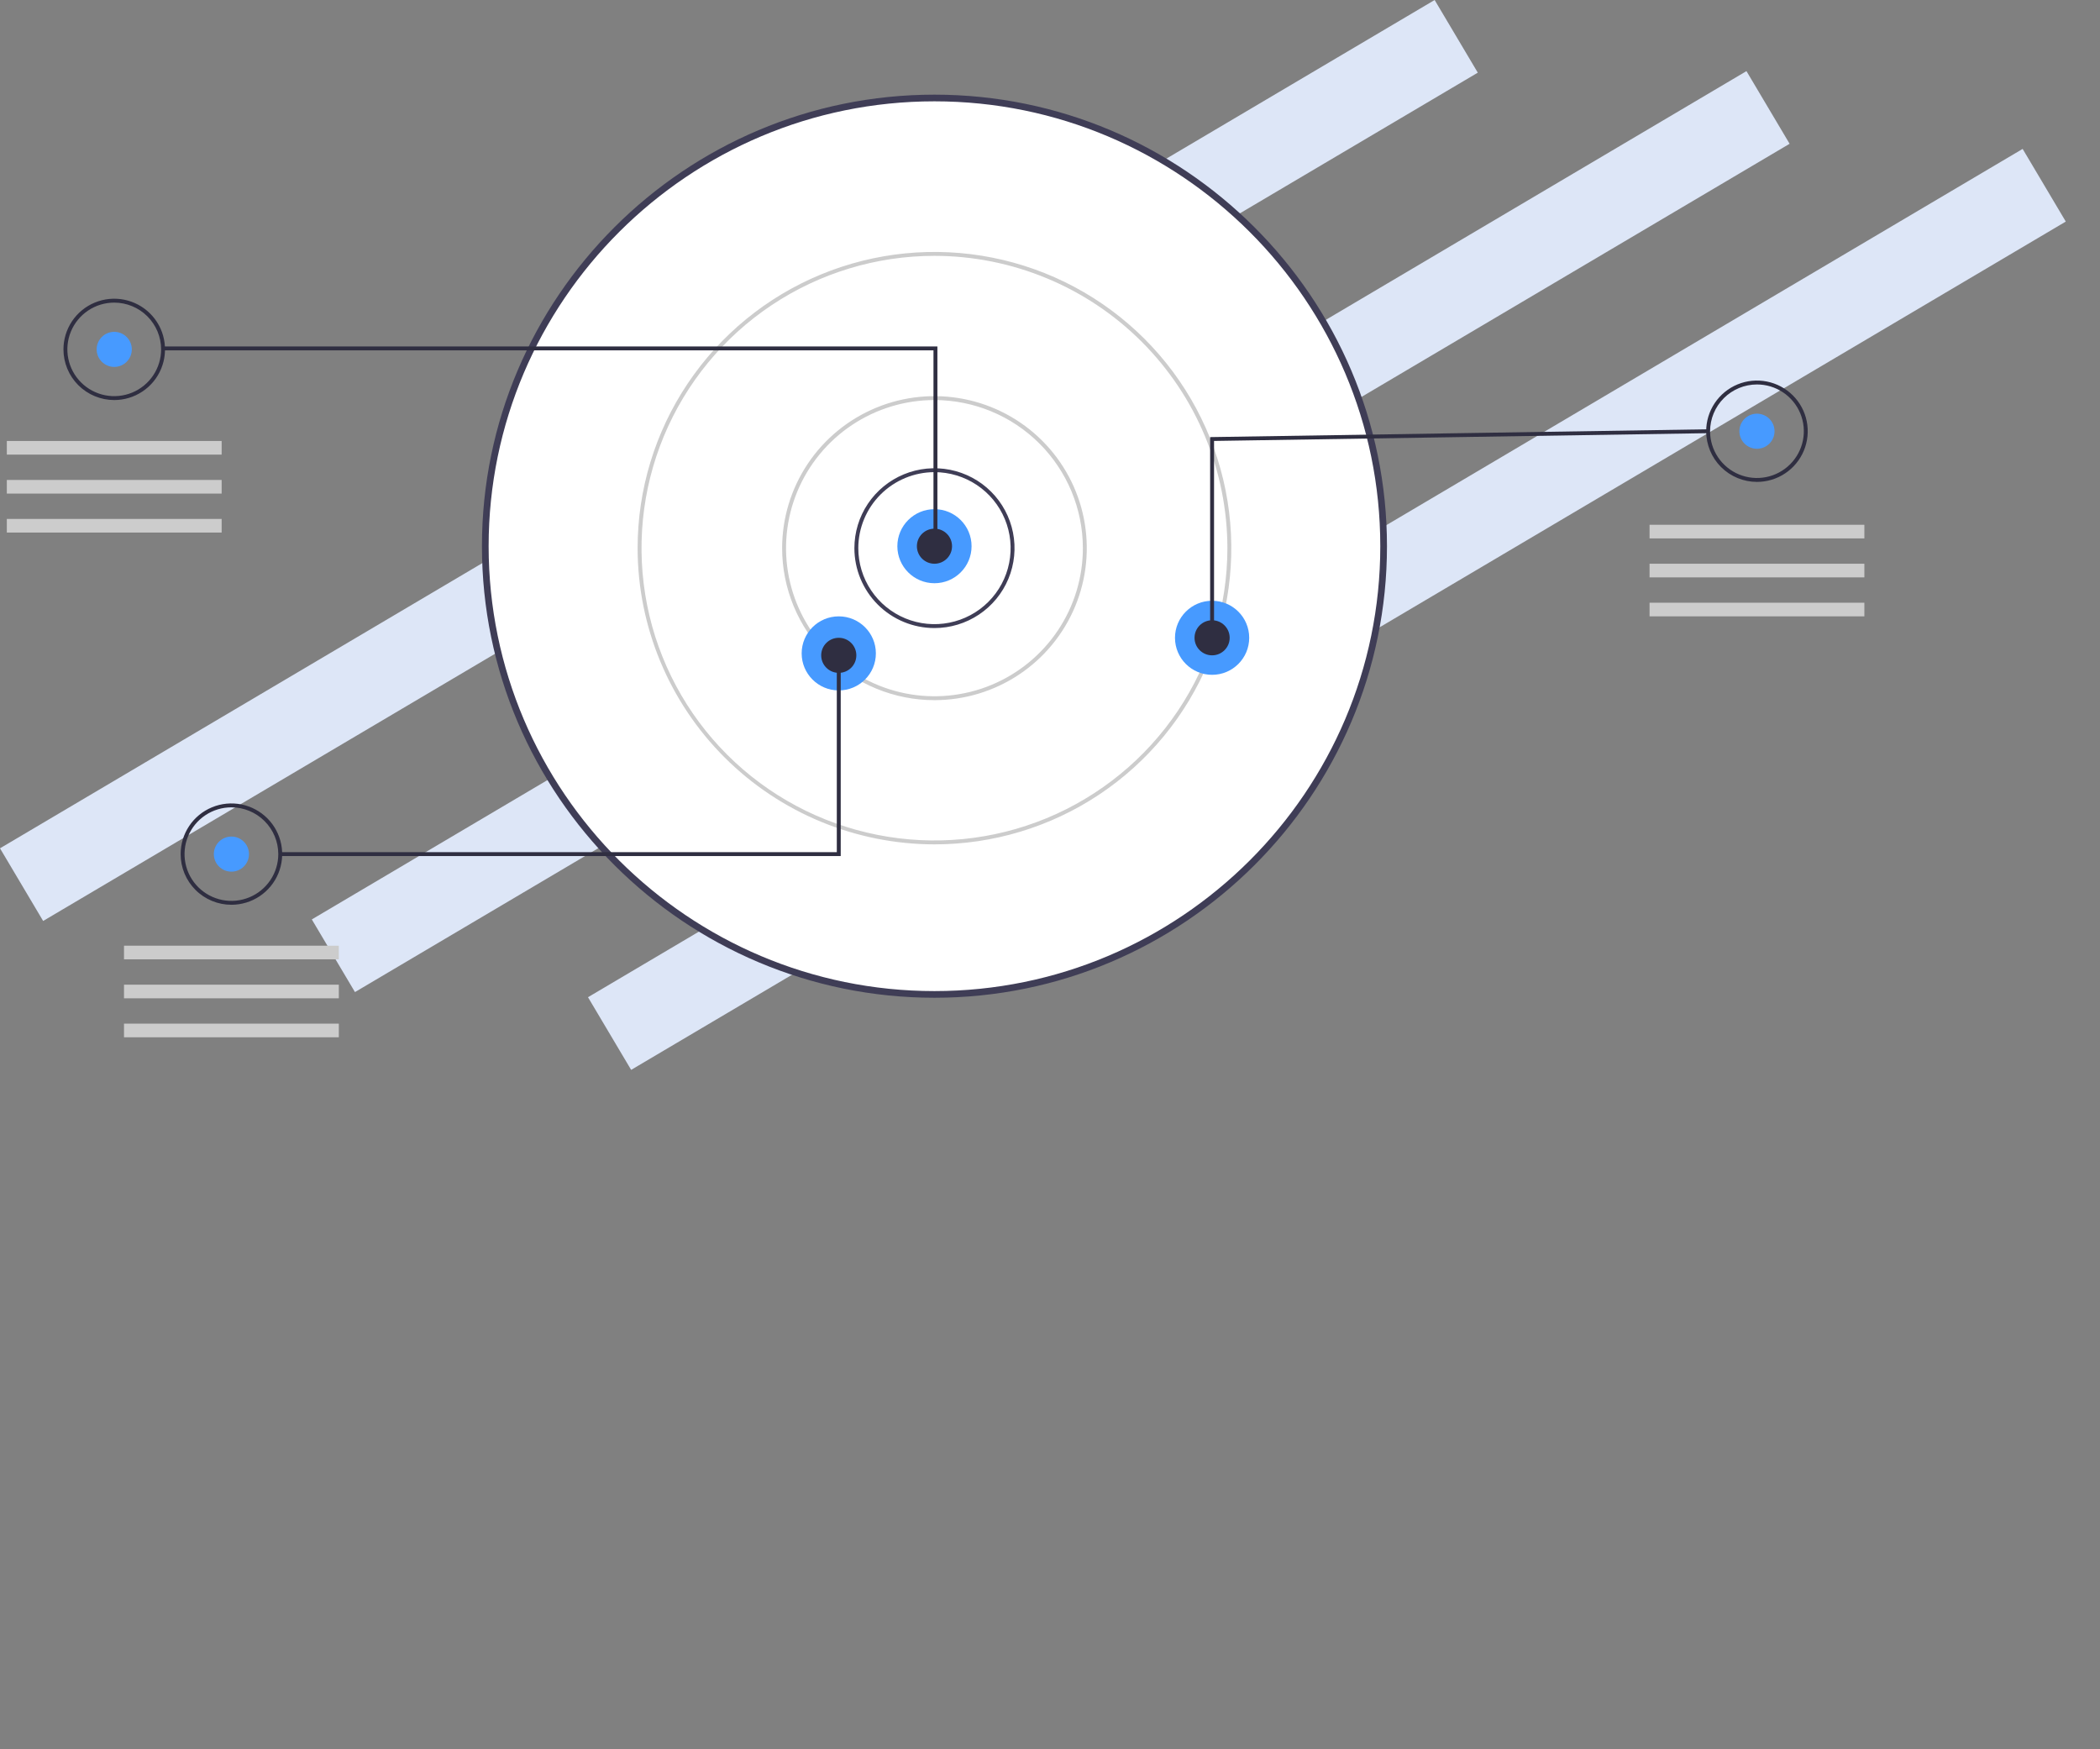 <svg width="449" height="374" viewBox="0 0 449 374" fill="none" xmlns="http://www.w3.org/2000/svg">
<rect x="0" y="0" width="449" height="374" fill="#808080" stroke="none"/>
<path d="M306.741 3.73748e-05L0 181.363L9.225 196.897L315.966 15.534L306.741 3.73748e-05Z" fill="#DDE6F7"/>
<path d="M373.41 15.205L66.669 196.568L75.894 212.102L382.635 30.739L373.41 15.205Z" fill="#DDE6F7"/>
<path d="M432.46 31.836L125.719 213.199L134.944 228.733L441.685 47.37L432.46 31.836Z" fill="#DDE6F7"/>
<path d="M199.796 212.601C252.836 212.601 295.833 169.699 295.833 116.775C295.833 63.852 252.836 20.95 199.796 20.95C146.757 20.95 103.76 63.852 103.76 116.775C103.76 169.699 146.757 212.601 199.796 212.601Z" fill="white"/>
<path d="M103.045 116.776C103.045 63.544 146.448 20.237 199.796 20.237C253.145 20.237 296.548 63.544 296.548 116.776C296.548 170.007 253.145 213.314 199.796 213.314C146.448 213.314 103.045 170.007 103.045 116.776ZM104.474 116.776C104.474 169.221 147.235 211.889 199.796 211.889C252.358 211.889 295.119 169.221 295.119 116.776C295.119 64.33 252.357 21.662 199.796 21.662C147.235 21.662 104.474 64.33 104.474 116.776H104.474Z" fill="#3F3D56"/>
<path d="M182.677 117.192C182.677 113.814 183.681 110.511 185.562 107.702C187.443 104.893 190.117 102.703 193.245 101.41C196.373 100.118 199.815 99.779 203.136 100.438C206.457 101.097 209.508 102.724 211.902 105.113C214.296 107.502 215.927 110.546 216.587 113.86C217.248 117.173 216.909 120.608 215.613 123.729C214.317 126.85 212.123 129.518 209.308 131.395C206.492 133.272 203.182 134.274 199.796 134.274C195.256 134.274 190.902 132.474 187.691 129.271C184.48 126.067 182.677 121.723 182.677 117.192V117.192ZM199.796 100.943C195.479 100.948 191.34 102.662 188.287 105.708C185.234 108.754 183.517 112.884 183.512 117.192V117.192C183.512 120.406 184.467 123.547 186.256 126.22C188.046 128.892 190.589 130.974 193.565 132.204C196.54 133.434 199.814 133.756 202.973 133.129C206.132 132.502 209.034 130.954 211.311 128.682C213.589 126.409 215.14 123.514 215.768 120.362C216.396 117.21 216.074 113.943 214.841 110.974C213.609 108.005 211.522 105.467 208.844 103.682C206.166 101.896 203.017 100.943 199.796 100.943V100.943Z" fill="#3F3D56"/>
<path d="M167.227 117.192C167.227 110.765 169.137 104.482 172.716 99.137C176.295 93.793 181.382 89.628 187.333 87.168C193.284 84.709 199.832 84.065 206.15 85.319C212.468 86.573 218.271 89.668 222.826 94.213C227.381 98.758 230.483 104.548 231.74 110.852C232.996 117.156 232.351 123.69 229.886 129.628C227.421 135.566 223.247 140.642 217.891 144.213C212.535 147.784 206.238 149.69 199.796 149.69C195.519 149.69 191.284 148.849 187.333 147.216C183.381 145.583 179.791 143.189 176.767 140.171C173.742 137.154 171.343 133.571 169.706 129.628C168.07 125.686 167.227 121.46 167.227 117.192V117.192ZM199.796 85.528C193.52 85.528 187.385 87.385 182.166 90.864C176.947 94.344 172.88 99.289 170.478 105.075C168.076 110.861 167.448 117.227 168.672 123.369C169.897 129.512 172.919 135.154 177.357 139.582C181.795 144.01 187.45 147.026 193.605 148.248C199.761 149.47 206.142 148.843 211.94 146.446C217.739 144.049 222.695 139.991 226.182 134.784C229.669 129.577 231.53 123.455 231.53 117.192C231.521 108.797 228.174 100.749 222.225 94.812C216.276 88.876 208.21 85.537 199.796 85.528Z" fill="#CCCCCC"/>
<path d="M136.328 117.192C136.328 104.667 140.051 92.423 147.025 82.009C153.999 71.594 163.911 63.477 175.508 58.684C187.106 53.891 199.867 52.637 212.178 55.081C224.49 57.524 235.799 63.556 244.675 72.412C253.551 81.269 259.596 92.553 262.045 104.837C264.494 117.122 263.237 129.855 258.433 141.427C253.629 152.999 245.495 162.889 235.057 169.848C224.62 176.806 212.349 180.521 199.796 180.521C182.97 180.502 166.837 173.823 154.939 161.951C143.04 150.079 136.347 133.982 136.328 117.192V117.192ZM199.796 54.697C187.409 54.697 175.299 58.362 164.999 65.229C154.7 72.096 146.672 81.857 141.931 93.276C137.191 104.696 135.95 117.261 138.367 129.384C140.784 141.507 146.749 152.643 155.508 161.383C164.268 170.123 175.428 176.075 187.577 178.486C199.727 180.898 212.32 179.66 223.765 174.93C235.21 170.2 244.992 162.19 251.874 151.913C258.756 141.635 262.429 129.553 262.429 117.192C262.41 100.623 255.806 84.738 244.064 73.022C232.322 61.306 216.402 54.716 199.796 54.697V54.697Z" fill="#CCCCCC"/>
<path d="M199.797 124.691C204.178 124.691 207.73 121.147 207.73 116.775C207.73 112.404 204.178 108.859 199.797 108.859C195.415 108.859 191.863 112.404 191.863 116.775C191.863 121.147 195.415 124.691 199.797 124.691Z" fill="#479AFF"/>
<path d="M179.336 147.607C183.718 147.607 187.27 144.062 187.27 139.69C187.27 135.319 183.718 131.774 179.336 131.774C174.955 131.774 171.403 135.319 171.403 139.69C171.403 144.062 174.955 147.607 179.336 147.607Z" fill="#479AFF"/>
<path d="M259.158 144.273C263.539 144.273 267.091 140.729 267.091 136.357C267.091 131.985 263.539 128.441 259.158 128.441C254.776 128.441 251.224 131.985 251.224 136.357C251.224 140.729 254.776 144.273 259.158 144.273Z" fill="#479AFF"/>
<path d="M199.797 120.525C201.872 120.525 203.555 118.846 203.555 116.776C203.555 114.705 201.872 113.026 199.797 113.026C197.721 113.026 196.039 114.705 196.039 116.776C196.039 118.846 197.721 120.525 199.797 120.525Z" fill="#2F2E41"/>
<path d="M259.158 140.107C261.233 140.107 262.916 138.428 262.916 136.357C262.916 134.286 261.233 132.608 259.158 132.608C257.082 132.608 255.4 134.286 255.4 136.357C255.4 138.428 257.082 140.107 259.158 140.107Z" fill="#2F2E41"/>
<path d="M179.336 143.857C181.412 143.857 183.094 142.178 183.094 140.107C183.094 138.036 181.412 136.357 179.336 136.357C177.261 136.357 175.578 138.036 175.578 140.107C175.578 142.178 177.261 143.857 179.336 143.857Z" fill="#2F2E41"/>
<path d="M24.425 78.445C26.5 78.445 28.183 76.766 28.183 74.695C28.183 72.624 26.5 70.946 24.425 70.946C22.349 70.946 20.667 72.624 20.667 74.695C20.667 76.766 22.349 78.445 24.425 78.445Z" fill="#479AFF"/>
<path d="M199.588 74.904H34.654V74.071H200.423V116.984H199.588V74.904Z" fill="#2F2E41"/>
<path d="M13.568 74.695C13.568 72.553 14.205 70.459 15.398 68.677C16.591 66.896 18.286 65.507 20.27 64.688C22.254 63.868 24.437 63.653 26.543 64.071C28.648 64.489 30.583 65.521 32.101 67.036C33.62 68.551 34.654 70.481 35.072 72.582C35.491 74.683 35.276 76.861 34.455 78.841C33.633 80.82 32.241 82.512 30.456 83.702C28.671 84.893 26.572 85.528 24.425 85.528C22.999 85.528 21.587 85.248 20.27 84.703C18.953 84.159 17.756 83.361 16.748 82.355C15.74 81.349 14.94 80.155 14.395 78.841C13.849 77.527 13.568 76.118 13.568 74.695V74.695ZM24.425 64.696C22.443 64.696 20.505 65.283 18.857 66.381C17.209 67.48 15.925 69.042 15.166 70.869C14.408 72.696 14.209 74.707 14.596 76.646C14.983 78.586 15.937 80.368 17.338 81.766C18.74 83.164 20.526 84.117 22.47 84.502C24.413 84.888 26.428 84.69 28.26 83.933C30.091 83.177 31.656 81.895 32.757 80.251C33.858 78.606 34.446 76.673 34.446 74.695C34.443 72.044 33.386 69.503 31.507 67.628C29.629 65.754 27.081 64.699 24.425 64.696V64.696Z" fill="#2F2E41"/>
<path d="M49.478 186.353C51.553 186.353 53.236 184.675 53.236 182.604C53.236 180.533 51.553 178.854 49.478 178.854C47.402 178.854 45.72 180.533 45.72 182.604C45.72 184.675 47.402 186.353 49.478 186.353Z" fill="#479AFF"/>
<path d="M38.621 182.604C38.621 180.461 39.258 178.367 40.451 176.586C41.644 174.804 43.339 173.416 45.323 172.596C47.307 171.776 49.49 171.561 51.596 171.979C53.702 172.397 55.636 173.429 57.154 174.944C58.673 176.459 59.706 178.389 60.125 180.49C60.544 182.592 60.329 184.77 59.508 186.749C58.686 188.729 57.294 190.42 55.509 191.611C53.724 192.801 51.625 193.436 49.478 193.436C46.598 193.436 43.837 192.295 41.801 190.263C39.765 188.232 38.621 185.477 38.621 182.604V182.604ZM49.478 172.605C47.496 172.605 45.558 173.191 43.91 174.29C42.262 175.388 40.978 176.95 40.219 178.777C39.461 180.604 39.262 182.615 39.649 184.554C40.036 186.494 40.99 188.276 42.392 189.674C43.793 191.073 45.579 192.025 47.523 192.411C49.467 192.797 51.481 192.599 53.313 191.842C55.144 191.085 56.709 189.803 57.81 188.159C58.911 186.515 59.499 184.581 59.499 182.604C59.496 179.953 58.439 177.411 56.56 175.537C54.682 173.662 52.135 172.608 49.478 172.605Z" fill="#2F2E41"/>
<path d="M375.654 95.944C377.73 95.944 379.412 94.265 379.412 92.194C379.412 90.123 377.73 88.444 375.654 88.444C373.579 88.444 371.896 90.123 371.896 92.194C371.896 94.265 373.579 95.944 375.654 95.944Z" fill="#479AFF"/>
<path d="M364.798 92.194C364.798 90.052 365.435 87.957 366.628 86.176C367.821 84.394 369.516 83.006 371.5 82.186C373.484 81.366 375.667 81.152 377.773 81.57C379.879 81.988 381.813 83.019 383.331 84.534C384.85 86.049 385.884 87.979 386.302 90.081C386.721 92.182 386.506 94.36 385.685 96.34C384.863 98.319 383.471 100.011 381.686 101.201C379.901 102.391 377.802 103.027 375.655 103.027C374.229 103.027 372.817 102.746 371.5 102.202C370.183 101.658 368.986 100.86 367.978 99.854C366.97 98.848 366.17 97.654 365.625 96.34C365.079 95.025 364.798 93.617 364.798 92.194V92.194ZM375.655 82.195C372.998 82.198 370.451 83.252 368.572 85.127C366.693 87.001 365.637 89.543 365.633 92.194V92.194C365.633 94.172 366.221 96.105 367.322 97.749C368.424 99.394 369.989 100.675 371.82 101.432C373.651 102.189 375.666 102.387 377.61 102.001C379.554 101.615 381.339 100.663 382.741 99.265C384.142 97.866 385.097 96.085 385.483 94.145C385.87 92.205 385.672 90.195 384.913 88.368C384.155 86.54 382.87 84.979 381.222 83.88C379.574 82.781 377.637 82.195 375.655 82.195V82.195Z" fill="#2F2E41"/>
<path d="M258.74 93.45L365.209 91.778L365.222 92.61L259.575 94.271V136.357H258.74V93.45Z" fill="#2F2E41"/>
<path d="M59.917 182.187H178.919V140.107H179.754V183.02H59.917V182.187Z" fill="#2F2E41"/>
<path d="M47.39 94.277H1.459V97.194H47.39V94.277Z" fill="#CCCCCC"/>
<path d="M47.39 102.61H1.459V105.526H47.39V102.61Z" fill="#CCCCCC"/>
<path d="M47.39 110.943H1.459V113.859H47.39V110.943Z" fill="#CCCCCC"/>
<path d="M72.443 202.186H26.512V205.102H72.443V202.186Z" fill="#CCCCCC"/>
<path d="M72.443 210.518H26.512V213.435H72.443V210.518Z" fill="#CCCCCC"/>
<path d="M72.443 218.851H26.512V221.767H72.443V218.851Z" fill="#CCCCCC"/>
<path d="M398.62 112.193H352.689V115.109H398.62V112.193Z" fill="#CCCCCC"/>
<path d="M398.62 120.525H352.689V123.442H398.62V120.525Z" fill="#CCCCCC"/>
<path d="M398.62 128.858H352.689V131.774H398.62V128.858Z" fill="#CCCCCC"/>
</svg>
